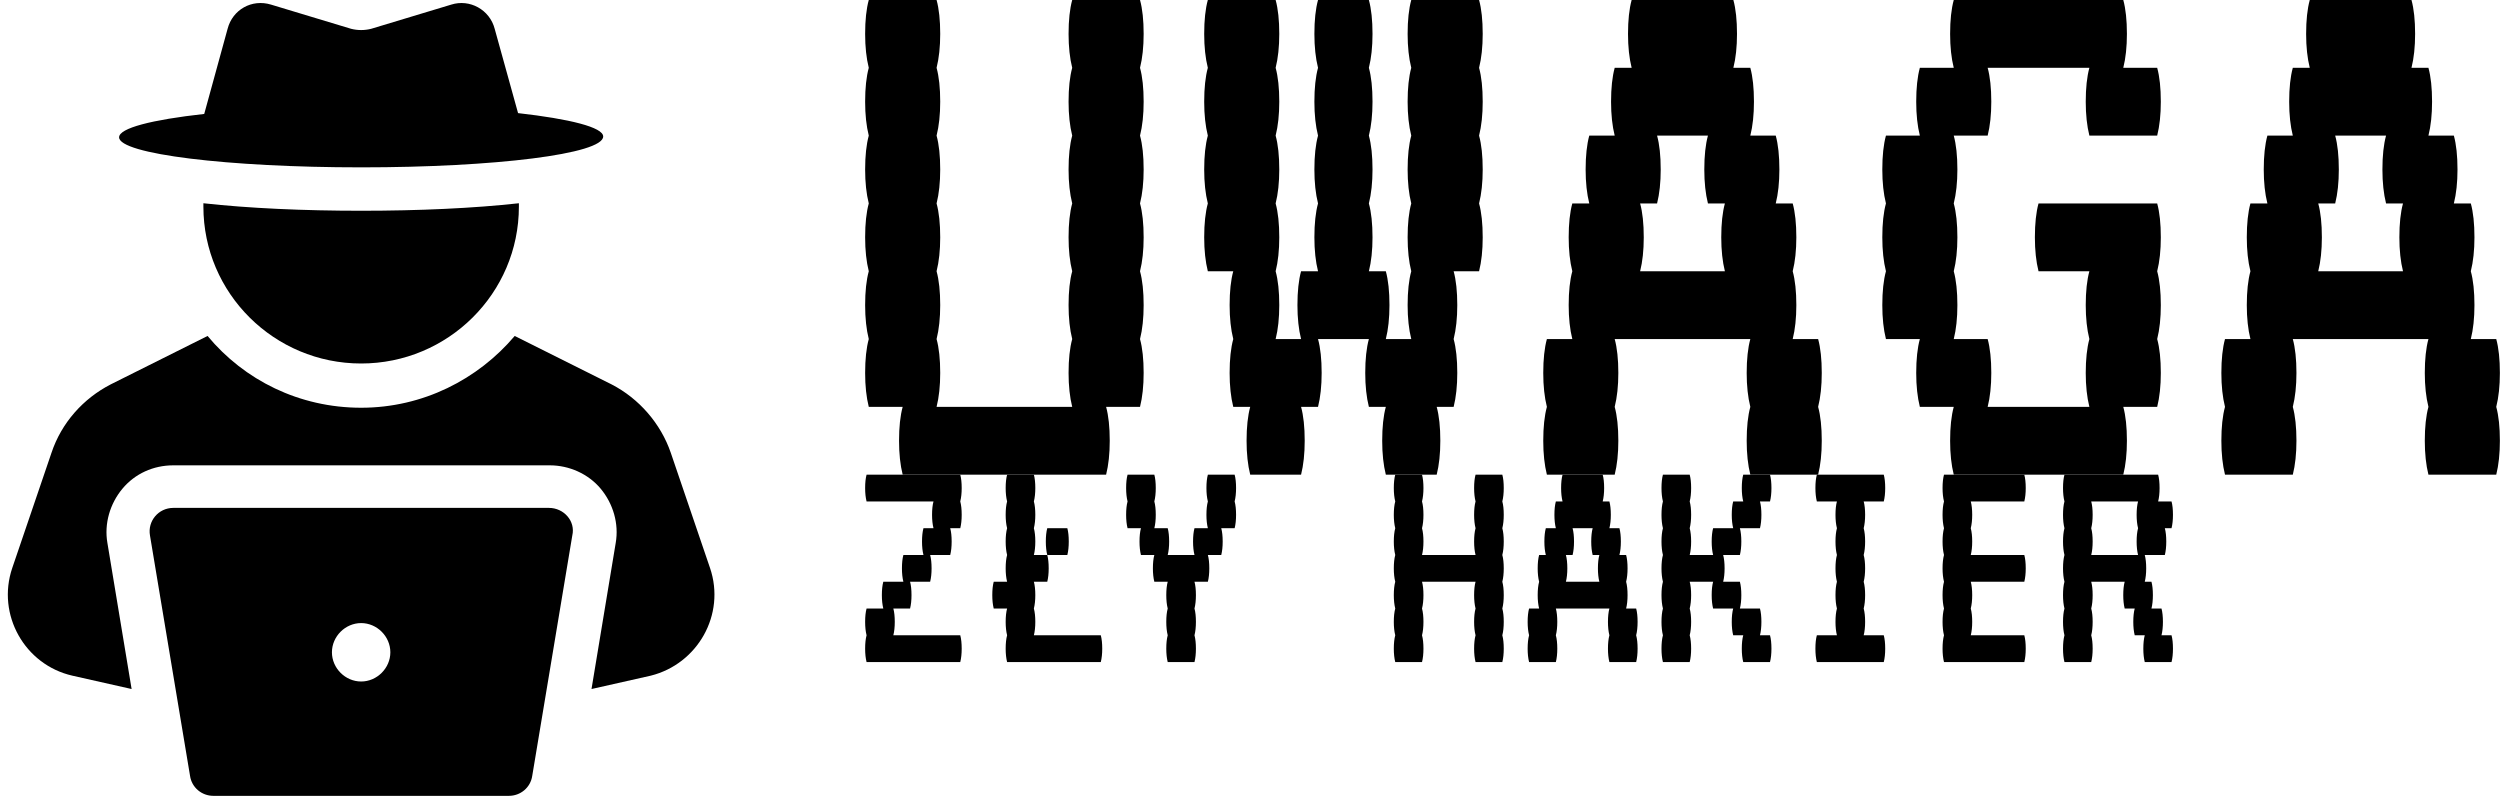 <svg data-v-423bf9ae="" xmlns="http://www.w3.org/2000/svg" viewBox="0 0 316 101" class="iconLeftSlogan"><!----><!----><!----><g data-v-423bf9ae="" id="894d043d-2042-4f07-b2d8-1cf0cf6d9e04" fill="black" transform="matrix(7.653,0,0,7.653,105.527,-25.714)"><path d="M5.04 4.48L5.04 4.48Q5.10 4.70 5.10 5.04L5.10 5.04L5.10 5.04Q5.10 5.36 5.04 5.60L5.04 5.60L5.04 5.60Q5.10 5.82 5.10 6.16L5.10 6.16L5.10 6.16Q5.10 6.48 5.04 6.72L5.04 6.72L5.04 6.72Q5.10 6.94 5.10 7.28L5.10 7.28L5.10 7.28Q5.10 7.60 5.04 7.84L5.04 7.84L5.04 7.84Q5.10 8.06 5.10 8.40L5.10 8.40L5.10 8.40Q5.10 8.72 5.04 8.96L5.04 8.96L5.04 8.96Q5.10 9.18 5.10 9.52L5.10 9.52L5.10 9.52Q5.10 9.84 5.04 10.08L5.04 10.08L4.48 10.08L4.48 10.08Q4.54 10.30 4.54 10.64L4.54 10.64L4.54 10.64Q4.54 10.96 4.48 11.20L4.48 11.20L1.12 11.20L1.12 11.20Q1.06 10.96 1.06 10.64L1.06 10.64L1.06 10.64Q1.06 10.30 1.12 10.08L1.12 10.08L0.56 10.08L0.56 10.08Q0.50 9.84 0.50 9.52L0.50 9.52L0.50 9.52Q0.50 9.18 0.56 8.96L0.56 8.96L0.56 8.96Q0.50 8.72 0.50 8.40L0.50 8.40L0.50 8.40Q0.50 8.06 0.56 7.84L0.56 7.84L0.56 7.84Q0.50 7.60 0.50 7.28L0.50 7.28L0.50 7.28Q0.50 6.94 0.56 6.72L0.56 6.72L0.56 6.72Q0.50 6.48 0.50 6.16L0.50 6.16L0.50 6.16Q0.50 5.82 0.56 5.60L0.56 5.60L0.56 5.60Q0.50 5.36 0.50 5.04L0.50 5.04L0.50 5.04Q0.50 4.70 0.56 4.48L0.56 4.48L0.56 4.48Q0.50 4.24 0.50 3.92L0.50 3.92L0.50 3.92Q0.50 3.58 0.56 3.36L0.56 3.36L1.68 3.36L1.68 3.36Q1.74 3.58 1.74 3.92L1.74 3.92L1.74 3.92Q1.74 4.24 1.68 4.48L1.68 4.48L1.68 4.48Q1.74 4.70 1.74 5.04L1.74 5.04L1.74 5.04Q1.74 5.36 1.68 5.60L1.68 5.60L1.68 5.60Q1.74 5.82 1.74 6.16L1.74 6.16L1.74 6.16Q1.74 6.48 1.68 6.72L1.68 6.72L1.68 6.72Q1.74 6.94 1.74 7.28L1.74 7.28L1.74 7.28Q1.74 7.60 1.68 7.84L1.68 7.84L1.68 7.84Q1.74 8.06 1.74 8.40L1.74 8.40L1.74 8.40Q1.74 8.72 1.68 8.96L1.68 8.96L1.68 8.96Q1.74 9.18 1.74 9.52L1.74 9.52L1.74 9.52Q1.74 9.84 1.68 10.08L1.68 10.08L3.92 10.08L3.92 10.08Q3.86 9.84 3.86 9.52L3.86 9.52L3.86 9.52Q3.86 9.18 3.92 8.96L3.92 8.96L3.92 8.96Q3.86 8.72 3.86 8.40L3.86 8.40L3.86 8.40Q3.86 8.06 3.92 7.84L3.92 7.84L3.92 7.84Q3.86 7.60 3.86 7.28L3.86 7.28L3.86 7.28Q3.86 6.94 3.92 6.72L3.92 6.72L3.92 6.72Q3.86 6.48 3.86 6.16L3.86 6.16L3.86 6.16Q3.86 5.82 3.92 5.60L3.92 5.60L3.92 5.60Q3.86 5.36 3.86 5.04L3.86 5.04L3.86 5.04Q3.86 4.70 3.92 4.48L3.92 4.48L3.92 4.48Q3.86 4.24 3.86 3.92L3.86 3.92L3.86 3.92Q3.86 3.58 3.92 3.36L3.92 3.36L5.04 3.36L5.04 3.36Q5.10 3.58 5.10 3.92L5.10 3.92L5.10 3.92Q5.10 4.24 5.04 4.48L5.04 4.48ZM10.64 4.48L10.64 4.48Q10.70 4.70 10.70 5.04L10.70 5.04L10.70 5.04Q10.70 5.36 10.64 5.60L10.64 5.60L10.64 5.60Q10.70 5.82 10.70 6.16L10.70 6.16L10.70 6.16Q10.70 6.48 10.64 6.72L10.64 6.72L10.64 6.72Q10.70 6.94 10.70 7.28L10.70 7.28L10.70 7.28Q10.70 7.60 10.64 7.84L10.64 7.84L10.22 7.84L10.22 7.84Q10.28 8.06 10.28 8.40L10.28 8.40L10.28 8.40Q10.28 8.72 10.22 8.96L10.22 8.96L10.22 8.96Q10.28 9.18 10.28 9.52L10.28 9.52L10.28 9.52Q10.28 9.84 10.22 10.08L10.22 10.08L9.94 10.08L9.94 10.08Q10.00 10.30 10.00 10.64L10.00 10.64L10.00 10.64Q10.00 10.96 9.94 11.20L9.94 11.20L9.10 11.20L9.10 11.20Q9.04 10.96 9.04 10.64L9.04 10.64L9.04 10.64Q9.04 10.30 9.10 10.08L9.10 10.08L8.82 10.08L8.82 10.08Q8.76 9.84 8.76 9.52L8.76 9.52L8.76 9.52Q8.76 9.18 8.82 8.96L8.82 8.96L7.98 8.96L7.98 8.96Q8.04 9.18 8.04 9.52L8.04 9.52L8.04 9.52Q8.04 9.84 7.98 10.08L7.98 10.08L7.70 10.08L7.70 10.08Q7.76 10.30 7.76 10.64L7.76 10.64L7.76 10.64Q7.76 10.96 7.70 11.20L7.70 11.20L6.86 11.20L6.86 11.20Q6.80 10.96 6.80 10.64L6.80 10.64L6.80 10.64Q6.80 10.30 6.86 10.08L6.86 10.08L6.58 10.08L6.58 10.08Q6.52 9.84 6.52 9.52L6.52 9.52L6.52 9.52Q6.52 9.18 6.58 8.96L6.58 8.96L6.58 8.96Q6.52 8.72 6.52 8.40L6.52 8.40L6.52 8.40Q6.52 8.06 6.58 7.84L6.58 7.84L6.16 7.84L6.16 7.84Q6.10 7.60 6.10 7.28L6.10 7.28L6.10 7.28Q6.10 6.94 6.16 6.72L6.16 6.72L6.16 6.72Q6.10 6.48 6.10 6.16L6.10 6.16L6.10 6.16Q6.10 5.82 6.16 5.60L6.16 5.60L6.16 5.60Q6.10 5.36 6.10 5.04L6.10 5.04L6.10 5.04Q6.10 4.70 6.16 4.48L6.16 4.48L6.16 4.48Q6.10 4.24 6.10 3.92L6.10 3.92L6.10 3.92Q6.10 3.58 6.16 3.36L6.16 3.36L7.28 3.36L7.28 3.36Q7.34 3.58 7.34 3.92L7.34 3.92L7.34 3.92Q7.34 4.24 7.28 4.48L7.28 4.48L7.28 4.48Q7.34 4.70 7.34 5.04L7.34 5.04L7.34 5.04Q7.34 5.36 7.28 5.60L7.28 5.60L7.28 5.60Q7.34 5.82 7.34 6.16L7.34 6.16L7.34 6.16Q7.34 6.48 7.28 6.72L7.28 6.72L7.28 6.72Q7.34 6.94 7.34 7.28L7.34 7.28L7.34 7.28Q7.34 7.60 7.28 7.84L7.28 7.84L7.28 7.84Q7.34 8.06 7.34 8.40L7.34 8.40L7.34 8.40Q7.34 8.72 7.28 8.96L7.28 8.96L7.70 8.96L7.70 8.96Q7.64 8.72 7.64 8.40L7.64 8.40L7.64 8.40Q7.64 8.06 7.70 7.84L7.70 7.84L7.98 7.84L7.98 7.84Q7.92 7.60 7.92 7.28L7.92 7.28L7.92 7.28Q7.92 6.94 7.98 6.72L7.98 6.72L7.98 6.72Q7.92 6.48 7.92 6.16L7.92 6.16L7.92 6.16Q7.92 5.82 7.98 5.60L7.98 5.60L7.98 5.60Q7.92 5.36 7.92 5.04L7.92 5.04L7.92 5.04Q7.92 4.70 7.98 4.48L7.98 4.48L7.98 4.48Q7.92 4.24 7.92 3.92L7.92 3.92L7.92 3.92Q7.92 3.58 7.98 3.36L7.98 3.36L8.82 3.36L8.82 3.36Q8.88 3.58 8.88 3.92L8.88 3.92L8.88 3.92Q8.88 4.24 8.82 4.48L8.82 4.48L8.82 4.48Q8.88 4.70 8.88 5.04L8.88 5.04L8.88 5.04Q8.88 5.36 8.82 5.60L8.82 5.60L8.82 5.60Q8.88 5.82 8.88 6.16L8.88 6.16L8.88 6.16Q8.88 6.48 8.82 6.72L8.82 6.72L8.82 6.72Q8.88 6.94 8.88 7.28L8.88 7.28L8.88 7.28Q8.88 7.60 8.82 7.84L8.82 7.84L9.10 7.84L9.10 7.84Q9.16 8.06 9.16 8.40L9.16 8.40L9.16 8.40Q9.16 8.72 9.10 8.96L9.10 8.96L9.52 8.96L9.52 8.96Q9.46 8.72 9.46 8.40L9.46 8.40L9.46 8.40Q9.46 8.06 9.52 7.84L9.52 7.84L9.52 7.84Q9.46 7.60 9.46 7.28L9.46 7.28L9.46 7.28Q9.46 6.94 9.52 6.72L9.52 6.72L9.52 6.72Q9.46 6.48 9.46 6.16L9.46 6.16L9.46 6.16Q9.46 5.82 9.52 5.60L9.52 5.60L9.52 5.60Q9.46 5.36 9.46 5.04L9.46 5.04L9.46 5.04Q9.46 4.70 9.52 4.48L9.52 4.48L9.52 4.48Q9.46 4.24 9.46 3.92L9.46 3.92L9.46 3.92Q9.46 3.58 9.52 3.36L9.52 3.36L10.64 3.36L10.64 3.36Q10.70 3.58 10.70 3.92L10.70 3.92L10.70 3.92Q10.70 4.24 10.64 4.48L10.64 4.48ZM16.30 9.52L16.30 9.52Q16.30 9.84 16.24 10.08L16.24 10.08L16.24 10.08Q16.30 10.30 16.30 10.64L16.30 10.64L16.30 10.64Q16.30 10.96 16.24 11.20L16.24 11.20L15.12 11.20L15.12 11.20Q15.06 10.96 15.06 10.64L15.06 10.64L15.06 10.64Q15.06 10.30 15.12 10.08L15.12 10.08L15.12 10.08Q15.06 9.84 15.06 9.52L15.06 9.52L15.06 9.52Q15.06 9.18 15.12 8.96L15.12 8.96L12.88 8.96L12.88 8.96Q12.94 9.18 12.94 9.52L12.94 9.52L12.94 9.52Q12.94 9.84 12.88 10.08L12.88 10.08L12.88 10.08Q12.94 10.30 12.94 10.64L12.94 10.64L12.94 10.64Q12.94 10.96 12.88 11.20L12.88 11.20L11.76 11.20L11.76 11.20Q11.70 10.96 11.70 10.64L11.70 10.64L11.70 10.64Q11.70 10.30 11.76 10.08L11.76 10.08L11.76 10.08Q11.70 9.84 11.70 9.52L11.70 9.52L11.70 9.52Q11.70 9.18 11.76 8.96L11.76 8.96L12.18 8.96L12.18 8.96Q12.12 8.72 12.12 8.40L12.12 8.40L12.12 8.40Q12.12 8.06 12.18 7.84L12.18 7.84L12.18 7.84Q12.12 7.60 12.12 7.28L12.12 7.28L12.12 7.28Q12.12 6.94 12.18 6.72L12.18 6.72L12.46 6.72L12.46 6.72Q12.40 6.48 12.40 6.16L12.40 6.16L12.40 6.16Q12.40 5.82 12.46 5.60L12.46 5.60L12.88 5.60L12.88 5.60Q12.82 5.36 12.82 5.04L12.82 5.04L12.82 5.04Q12.82 4.70 12.88 4.48L12.88 4.48L13.16 4.48L13.16 4.48Q13.10 4.24 13.10 3.92L13.10 3.92L13.10 3.92Q13.10 3.58 13.16 3.36L13.16 3.36L14.84 3.36L14.84 3.36Q14.90 3.58 14.90 3.92L14.90 3.92L14.90 3.92Q14.90 4.24 14.84 4.48L14.84 4.48L15.12 4.48L15.12 4.48Q15.18 4.70 15.18 5.04L15.18 5.04L15.18 5.04Q15.18 5.36 15.12 5.60L15.12 5.60L15.54 5.60L15.54 5.60Q15.60 5.82 15.60 6.16L15.60 6.16L15.60 6.16Q15.60 6.48 15.54 6.72L15.54 6.72L15.82 6.72L15.82 6.72Q15.88 6.94 15.88 7.28L15.88 7.28L15.88 7.28Q15.88 7.60 15.82 7.84L15.82 7.84L15.82 7.84Q15.88 8.06 15.88 8.40L15.88 8.40L15.88 8.40Q15.88 8.72 15.82 8.96L15.82 8.96L16.24 8.96L16.24 8.96Q16.30 9.18 16.30 9.52L16.30 9.52ZM14.70 7.84L14.70 7.84Q14.64 7.60 14.64 7.28L14.64 7.28L14.64 7.28Q14.64 6.94 14.70 6.72L14.70 6.72L14.42 6.72L14.42 6.72Q14.36 6.48 14.36 6.16L14.36 6.16L14.36 6.16Q14.36 5.82 14.42 5.60L14.42 5.60L13.58 5.60L13.58 5.60Q13.64 5.82 13.64 6.16L13.64 6.16L13.64 6.16Q13.64 6.48 13.58 6.72L13.58 6.72L13.30 6.72L13.30 6.72Q13.36 6.94 13.36 7.28L13.36 7.28L13.36 7.28Q13.36 7.60 13.30 7.84L13.30 7.84L14.70 7.84ZM21.84 6.72L21.84 6.72Q21.90 6.94 21.90 7.28L21.90 7.28L21.90 7.28Q21.90 7.60 21.84 7.84L21.84 7.84L21.84 7.84Q21.90 8.06 21.90 8.40L21.90 8.40L21.90 8.40Q21.90 8.72 21.84 8.96L21.84 8.96L21.84 8.96Q21.90 9.18 21.90 9.52L21.90 9.52L21.90 9.52Q21.90 9.84 21.84 10.08L21.84 10.08L21.28 10.08L21.28 10.08Q21.34 10.30 21.34 10.64L21.34 10.64L21.34 10.64Q21.34 10.96 21.28 11.20L21.28 11.20L18.48 11.20L18.48 11.20Q18.42 10.96 18.42 10.64L18.42 10.64L18.42 10.64Q18.42 10.30 18.48 10.08L18.48 10.08L17.92 10.08L17.92 10.08Q17.86 9.84 17.86 9.52L17.86 9.52L17.86 9.52Q17.86 9.18 17.92 8.96L17.92 8.96L17.36 8.96L17.36 8.96Q17.30 8.72 17.30 8.40L17.30 8.40L17.30 8.40Q17.30 8.06 17.36 7.84L17.36 7.84L17.36 7.84Q17.30 7.60 17.30 7.28L17.30 7.28L17.30 7.28Q17.30 6.94 17.36 6.72L17.36 6.72L17.36 6.72Q17.30 6.48 17.30 6.16L17.30 6.16L17.30 6.16Q17.30 5.82 17.36 5.60L17.36 5.60L17.92 5.60L17.92 5.60Q17.86 5.36 17.86 5.04L17.86 5.04L17.86 5.04Q17.86 4.70 17.92 4.48L17.92 4.48L18.48 4.48L18.48 4.48Q18.42 4.24 18.42 3.92L18.42 3.92L18.42 3.92Q18.42 3.58 18.48 3.36L18.48 3.36L21.28 3.36L21.28 3.36Q21.34 3.58 21.34 3.92L21.34 3.92L21.34 3.92Q21.34 4.24 21.28 4.48L21.28 4.48L21.84 4.48L21.84 4.48Q21.90 4.70 21.90 5.04L21.90 5.04L21.90 5.04Q21.90 5.36 21.84 5.60L21.84 5.60L20.72 5.60L20.72 5.60Q20.66 5.36 20.66 5.04L20.66 5.04L20.66 5.04Q20.66 4.70 20.72 4.48L20.72 4.48L19.04 4.48L19.04 4.48Q19.10 4.70 19.10 5.04L19.10 5.04L19.10 5.04Q19.10 5.36 19.04 5.60L19.04 5.60L18.48 5.60L18.48 5.60Q18.54 5.82 18.54 6.16L18.54 6.16L18.54 6.16Q18.54 6.48 18.48 6.72L18.48 6.72L18.48 6.72Q18.54 6.94 18.54 7.28L18.54 7.28L18.54 7.28Q18.54 7.60 18.48 7.84L18.48 7.84L18.48 7.84Q18.54 8.06 18.54 8.40L18.54 8.40L18.54 8.40Q18.54 8.72 18.48 8.96L18.48 8.96L19.04 8.96L19.04 8.96Q19.10 9.18 19.10 9.52L19.10 9.52L19.10 9.52Q19.10 9.84 19.04 10.08L19.04 10.08L20.72 10.08L20.72 10.08Q20.66 9.84 20.66 9.52L20.66 9.52L20.66 9.52Q20.66 9.18 20.72 8.96L20.72 8.96L20.72 8.96Q20.66 8.72 20.66 8.40L20.66 8.40L20.66 8.40Q20.66 8.06 20.72 7.84L20.72 7.84L19.88 7.84L19.88 7.84Q19.82 7.60 19.82 7.28L19.82 7.28L19.82 7.28Q19.82 6.94 19.88 6.72L19.88 6.72L21.84 6.72ZM27.50 9.52L27.50 9.52Q27.50 9.84 27.44 10.08L27.44 10.08L27.44 10.08Q27.50 10.30 27.50 10.64L27.50 10.64L27.50 10.64Q27.50 10.96 27.44 11.20L27.44 11.20L26.32 11.20L26.32 11.20Q26.26 10.96 26.26 10.64L26.26 10.64L26.26 10.64Q26.26 10.30 26.32 10.08L26.32 10.08L26.32 10.08Q26.26 9.84 26.26 9.52L26.26 9.52L26.26 9.52Q26.26 9.18 26.32 8.96L26.32 8.96L24.08 8.96L24.08 8.96Q24.14 9.18 24.14 9.52L24.14 9.52L24.14 9.52Q24.14 9.84 24.08 10.08L24.08 10.08L24.08 10.08Q24.14 10.30 24.14 10.64L24.14 10.64L24.14 10.64Q24.14 10.96 24.08 11.20L24.08 11.20L22.96 11.20L22.96 11.20Q22.90 10.96 22.90 10.64L22.90 10.64L22.90 10.64Q22.90 10.30 22.96 10.08L22.96 10.08L22.96 10.08Q22.90 9.84 22.90 9.52L22.90 9.52L22.90 9.52Q22.90 9.18 22.96 8.96L22.96 8.96L23.38 8.96L23.38 8.96Q23.32 8.72 23.32 8.40L23.32 8.40L23.32 8.40Q23.32 8.06 23.38 7.84L23.38 7.84L23.38 7.84Q23.32 7.60 23.32 7.28L23.32 7.28L23.32 7.28Q23.32 6.94 23.38 6.72L23.38 6.72L23.66 6.72L23.66 6.72Q23.60 6.48 23.60 6.16L23.60 6.16L23.60 6.16Q23.60 5.82 23.66 5.60L23.66 5.60L24.08 5.60L24.08 5.60Q24.02 5.36 24.02 5.04L24.02 5.04L24.02 5.04Q24.02 4.70 24.08 4.48L24.08 4.48L24.36 4.48L24.36 4.48Q24.30 4.24 24.30 3.92L24.30 3.92L24.30 3.92Q24.30 3.58 24.36 3.36L24.36 3.36L26.04 3.36L26.04 3.36Q26.10 3.58 26.10 3.92L26.10 3.92L26.10 3.92Q26.10 4.24 26.04 4.48L26.04 4.48L26.32 4.48L26.32 4.48Q26.38 4.70 26.38 5.04L26.38 5.04L26.38 5.04Q26.38 5.36 26.32 5.60L26.32 5.60L26.74 5.60L26.74 5.60Q26.80 5.82 26.80 6.16L26.80 6.16L26.80 6.16Q26.80 6.48 26.74 6.72L26.74 6.72L27.02 6.72L27.02 6.72Q27.08 6.94 27.08 7.28L27.08 7.28L27.08 7.28Q27.08 7.60 27.02 7.84L27.02 7.84L27.02 7.84Q27.08 8.06 27.08 8.40L27.08 8.40L27.08 8.40Q27.08 8.72 27.02 8.96L27.02 8.96L27.44 8.96L27.44 8.96Q27.50 9.18 27.50 9.52L27.50 9.52ZM25.90 7.84L25.90 7.84Q25.84 7.60 25.84 7.28L25.84 7.28L25.84 7.28Q25.84 6.94 25.90 6.72L25.90 6.72L25.62 6.72L25.62 6.72Q25.56 6.48 25.56 6.16L25.56 6.16L25.56 6.16Q25.56 5.82 25.62 5.60L25.62 5.60L24.78 5.60L24.78 5.60Q24.84 5.82 24.84 6.16L24.84 6.16L24.84 6.16Q24.84 6.48 24.78 6.72L24.78 6.72L24.50 6.72L24.50 6.72Q24.56 6.94 24.56 7.28L24.56 7.28L24.56 7.28Q24.56 7.60 24.50 7.84L24.50 7.84L25.90 7.84Z"></path></g><!----><g data-v-423bf9ae="" id="64e23e7f-e7f0-43b8-9889-cb2270c876be" transform="matrix(1.055,0,0,1.055,-7.102,-2.267)" stroke="none" fill="black"><switch><g><path d="M91.8 70.2l-4.7-13.8c-1.2-3.5-3.8-6.5-7.1-8.2l-11.6-5.8C64 47.6 57.4 51 50 51c-7.4 0-14-3.3-18.4-8.6L20 48.2c-3.3 1.7-5.9 4.6-7.1 8.2L8.2 70.2c-1.9 5.6 1.5 11.6 7.2 12.9l7.1 1.6-2.9-17.5c-.4-2.3.3-4.7 1.8-6.5 1.5-1.8 3.7-2.8 6.1-2.8h45.1c2.3 0 4.6 1 6.1 2.8 1.5 1.8 2.2 4.2 1.8 6.5l-2.9 17.5 7.1-1.6c5.6-1.4 9-7.3 7.1-12.9z"></path><path d="M31.1 26.5v.4c0 10.4 8.5 18.8 18.9 18.8 10.4 0 18.9-8.4 18.9-18.8v-.4c-5.4.6-12 .9-18.9.9-6.9 0-13.5-.3-18.9-.9zM50 22.2c16 0 29-1.6 29-3.7 0-1.1-4-2.1-10.2-2.8L66 5.6c-.6-2.3-3-3.6-5.2-2.9l-9.6 2.9c-.8.2-1.6.2-2.4 0l-9.6-2.9c-2.3-.7-4.6.6-5.2 2.9l-2.8 10.2c-6.3.7-10.2 1.7-10.2 2.8 0 2 13 3.6 29 3.6zM72.5 63h-45c-1.8 0-3.1 1.6-2.8 3.3l4.8 28.8c.2 1.4 1.4 2.4 2.8 2.4h35.4c1.4 0 2.6-1 2.8-2.4l4.8-28.8c.4-1.7-1-3.3-2.8-3.3zM50 83.8c-1.9 0-3.5-1.6-3.5-3.5s1.6-3.5 3.5-3.5 3.5 1.6 3.5 3.5-1.6 3.5-3.5 3.5z"></path></g></switch></g><!----><g data-v-423bf9ae="" id="7adde993-b25c-480e-a7f8-bbcce02d94d0" fill="black" transform="matrix(3.021,0,0,3.021,106.997,49.85)"><path d="M4.82 5.04L4.82 5.04Q4.82 5.36 4.76 5.60L4.76 5.60L4.34 5.60L4.34 5.60Q4.40 5.82 4.40 6.16L4.40 6.16L4.40 6.16Q4.40 6.48 4.34 6.72L4.34 6.72L3.50 6.72L3.50 6.72Q3.56 6.94 3.56 7.28L3.56 7.28L3.56 7.28Q3.56 7.60 3.50 7.84L3.50 7.84L2.66 7.84L2.66 7.84Q2.72 8.06 2.72 8.40L2.72 8.40L2.72 8.40Q2.72 8.72 2.66 8.96L2.66 8.96L1.96 8.96L1.96 8.96Q2.02 9.18 2.02 9.52L2.02 9.52L2.02 9.52Q2.02 9.84 1.96 10.08L1.96 10.08L4.76 10.08L4.76 10.08Q4.82 10.30 4.82 10.64L4.82 10.64L4.82 10.64Q4.82 10.96 4.76 11.20L4.76 11.20L0.84 11.20L0.84 11.20Q0.78 10.96 0.78 10.64L0.78 10.64L0.78 10.64Q0.78 10.30 0.84 10.08L0.84 10.08L0.84 10.08Q0.78 9.84 0.78 9.52L0.78 9.52L0.78 9.52Q0.78 9.18 0.84 8.96L0.84 8.96L1.54 8.96L1.54 8.96Q1.48 8.72 1.48 8.40L1.48 8.40L1.48 8.40Q1.48 8.06 1.54 7.84L1.54 7.84L2.38 7.84L2.38 7.84Q2.32 7.60 2.32 7.28L2.32 7.28L2.32 7.28Q2.32 6.94 2.38 6.72L2.38 6.72L3.22 6.72L3.22 6.72Q3.16 6.48 3.16 6.16L3.16 6.16L3.16 6.16Q3.16 5.82 3.22 5.60L3.22 5.60L3.64 5.60L3.64 5.60Q3.58 5.36 3.58 5.04L3.58 5.04L3.58 5.04Q3.58 4.70 3.64 4.48L3.64 4.48L0.84 4.48L0.84 4.48Q0.78 4.24 0.78 3.92L0.78 3.92L0.78 3.92Q0.78 3.58 0.84 3.36L0.84 3.36L4.76 3.36L4.76 3.36Q4.82 3.58 4.82 3.92L4.82 3.92L4.82 3.92Q4.82 4.24 4.76 4.48L4.76 4.48L4.76 4.48Q4.82 4.70 4.82 5.04L4.82 5.04ZM10.64 10.08L10.64 10.08Q10.70 10.30 10.70 10.64L10.70 10.64L10.70 10.64Q10.70 10.96 10.64 11.20L10.64 11.20L6.72 11.20L6.72 11.20Q6.66 10.96 6.66 10.64L6.66 10.64L6.66 10.64Q6.66 10.30 6.72 10.08L6.72 10.08L6.72 10.08Q6.66 9.84 6.66 9.52L6.66 9.52L6.66 9.52Q6.66 9.18 6.72 8.96L6.72 8.96L6.16 8.96L6.16 8.96Q6.10 8.72 6.10 8.40L6.10 8.40L6.10 8.40Q6.10 8.06 6.16 7.84L6.16 7.84L6.72 7.84L6.72 7.84Q6.66 7.60 6.66 7.28L6.66 7.28L6.66 7.28Q6.66 6.94 6.72 6.72L6.72 6.72L6.72 6.72Q6.66 6.48 6.66 6.16L6.66 6.16L6.66 6.16Q6.66 5.82 6.72 5.60L6.72 5.60L6.72 5.60Q6.66 5.36 6.66 5.04L6.66 5.04L6.66 5.04Q6.66 4.70 6.72 4.48L6.72 4.48L6.72 4.48Q6.66 4.24 6.66 3.92L6.66 3.92L6.66 3.92Q6.66 3.58 6.72 3.36L6.72 3.36L7.84 3.36L7.84 3.36Q7.90 3.58 7.90 3.92L7.90 3.92L7.90 3.92Q7.90 4.24 7.84 4.48L7.84 4.48L7.84 4.48Q7.90 4.70 7.90 5.04L7.90 5.04L7.90 5.04Q7.90 5.36 7.84 5.60L7.84 5.60L7.84 5.60Q7.90 5.82 7.90 6.16L7.90 6.16L7.90 6.16Q7.90 6.48 7.84 6.72L7.84 6.72L8.40 6.72L8.40 6.72Q8.46 6.94 8.46 7.28L8.46 7.28L8.46 7.28Q8.46 7.60 8.40 7.84L8.40 7.84L7.84 7.84L7.84 7.84Q7.90 8.06 7.90 8.40L7.90 8.40L7.90 8.40Q7.90 8.72 7.84 8.96L7.84 8.96L7.84 8.96Q7.90 9.18 7.90 9.52L7.90 9.52L7.90 9.52Q7.90 9.84 7.84 10.08L7.84 10.08L10.64 10.08ZM9.30 6.16L9.30 6.16Q9.30 6.48 9.24 6.72L9.24 6.72L8.40 6.72L8.40 6.72Q8.34 6.48 8.34 6.16L8.34 6.16L8.34 6.16Q8.34 5.82 8.40 5.60L8.40 5.60L9.24 5.60L9.24 5.60Q9.30 5.82 9.30 6.16L9.30 6.16ZM16.30 3.92L16.30 3.92Q16.30 4.24 16.24 4.48L16.24 4.48L16.24 4.48Q16.30 4.70 16.30 5.04L16.30 5.04L16.30 5.04Q16.30 5.36 16.24 5.60L16.24 5.60L15.68 5.60L15.68 5.60Q15.74 5.82 15.74 6.16L15.74 6.16L15.74 6.16Q15.74 6.48 15.68 6.72L15.68 6.72L15.12 6.72L15.12 6.72Q15.18 6.94 15.18 7.28L15.18 7.28L15.18 7.28Q15.18 7.60 15.12 7.84L15.12 7.84L14.56 7.84L14.56 7.84Q14.62 8.06 14.62 8.40L14.62 8.40L14.62 8.40Q14.62 8.72 14.56 8.96L14.56 8.96L14.56 8.96Q14.62 9.18 14.62 9.52L14.62 9.52L14.62 9.52Q14.62 9.84 14.56 10.08L14.56 10.08L14.56 10.08Q14.62 10.30 14.62 10.64L14.62 10.64L14.62 10.64Q14.62 10.96 14.56 11.20L14.56 11.20L13.44 11.20L13.44 11.20Q13.38 10.96 13.38 10.64L13.38 10.64L13.38 10.64Q13.38 10.30 13.44 10.08L13.44 10.08L13.44 10.08Q13.38 9.84 13.38 9.52L13.38 9.52L13.38 9.52Q13.38 9.18 13.44 8.96L13.44 8.96L13.44 8.96Q13.38 8.72 13.38 8.40L13.38 8.40L13.38 8.40Q13.38 8.06 13.44 7.84L13.44 7.84L12.88 7.84L12.88 7.84Q12.82 7.60 12.82 7.28L12.82 7.28L12.82 7.28Q12.82 6.94 12.88 6.72L12.88 6.72L12.32 6.72L12.32 6.72Q12.26 6.48 12.26 6.16L12.26 6.16L12.26 6.16Q12.26 5.82 12.32 5.60L12.32 5.60L11.76 5.60L11.76 5.60Q11.70 5.36 11.70 5.04L11.70 5.04L11.70 5.04Q11.70 4.70 11.76 4.48L11.76 4.48L11.76 4.48Q11.70 4.24 11.70 3.92L11.70 3.92L11.70 3.92Q11.70 3.58 11.76 3.36L11.76 3.36L12.88 3.36L12.88 3.36Q12.94 3.58 12.94 3.92L12.94 3.92L12.94 3.92Q12.94 4.24 12.88 4.48L12.88 4.48L12.88 4.48Q12.94 4.70 12.94 5.04L12.94 5.04L12.94 5.04Q12.94 5.36 12.88 5.60L12.88 5.60L13.44 5.60L13.44 5.60Q13.50 5.82 13.50 6.16L13.50 6.16L13.50 6.16Q13.50 6.48 13.44 6.72L13.44 6.72L14.56 6.72L14.56 6.72Q14.50 6.48 14.50 6.16L14.50 6.16L14.50 6.16Q14.50 5.82 14.56 5.60L14.56 5.60L15.12 5.60L15.12 5.60Q15.06 5.36 15.06 5.04L15.06 5.04L15.06 5.04Q15.06 4.70 15.12 4.48L15.12 4.48L15.12 4.48Q15.06 4.24 15.06 3.92L15.06 3.92L15.06 3.92Q15.06 3.58 15.12 3.36L15.12 3.36L16.24 3.36L16.24 3.36Q16.30 3.58 16.30 3.92L16.30 3.92ZM27.44 4.48L27.44 4.48Q27.50 4.70 27.50 5.04L27.50 5.04L27.50 5.04Q27.50 5.36 27.44 5.60L27.44 5.60L27.44 5.60Q27.50 5.82 27.50 6.16L27.50 6.16L27.50 6.16Q27.50 6.48 27.44 6.72L27.44 6.72L27.44 6.72Q27.50 6.94 27.50 7.28L27.50 7.28L27.50 7.28Q27.50 7.60 27.44 7.84L27.44 7.84L27.44 7.84Q27.50 8.06 27.50 8.40L27.50 8.40L27.50 8.40Q27.50 8.72 27.44 8.96L27.44 8.96L27.44 8.96Q27.50 9.18 27.50 9.52L27.50 9.52L27.50 9.52Q27.50 9.84 27.44 10.08L27.44 10.08L27.44 10.08Q27.50 10.30 27.50 10.64L27.50 10.64L27.50 10.64Q27.50 10.96 27.44 11.20L27.44 11.20L26.32 11.20L26.32 11.20Q26.26 10.96 26.26 10.64L26.26 10.64L26.26 10.64Q26.26 10.30 26.32 10.08L26.32 10.08L26.32 10.08Q26.26 9.84 26.26 9.52L26.26 9.52L26.26 9.52Q26.26 9.18 26.32 8.96L26.32 8.96L26.32 8.96Q26.26 8.72 26.26 8.40L26.26 8.40L26.26 8.40Q26.26 8.06 26.32 7.84L26.32 7.84L24.08 7.84L24.08 7.84Q24.14 8.06 24.14 8.40L24.14 8.40L24.14 8.40Q24.14 8.72 24.08 8.96L24.08 8.96L24.08 8.96Q24.14 9.18 24.14 9.52L24.14 9.52L24.14 9.52Q24.14 9.84 24.08 10.08L24.08 10.08L24.08 10.08Q24.14 10.30 24.14 10.64L24.14 10.64L24.14 10.64Q24.14 10.96 24.08 11.20L24.08 11.20L22.96 11.20L22.96 11.20Q22.90 10.96 22.90 10.64L22.90 10.64L22.90 10.64Q22.90 10.30 22.96 10.08L22.96 10.08L22.96 10.08Q22.90 9.84 22.90 9.52L22.90 9.52L22.90 9.52Q22.90 9.18 22.96 8.96L22.96 8.96L22.96 8.96Q22.90 8.72 22.90 8.40L22.90 8.40L22.90 8.40Q22.90 8.06 22.96 7.84L22.96 7.84L22.96 7.84Q22.90 7.60 22.90 7.28L22.90 7.28L22.90 7.28Q22.90 6.94 22.96 6.72L22.96 6.72L22.96 6.72Q22.90 6.48 22.90 6.16L22.90 6.16L22.90 6.16Q22.90 5.82 22.96 5.60L22.96 5.60L22.96 5.60Q22.90 5.36 22.90 5.04L22.90 5.04L22.90 5.04Q22.90 4.70 22.96 4.48L22.96 4.48L22.96 4.48Q22.90 4.24 22.90 3.92L22.90 3.92L22.90 3.92Q22.90 3.58 22.96 3.36L22.96 3.36L24.08 3.36L24.08 3.36Q24.14 3.58 24.14 3.92L24.14 3.92L24.14 3.92Q24.14 4.24 24.08 4.48L24.08 4.48L24.08 4.48Q24.14 4.70 24.14 5.04L24.14 5.04L24.14 5.04Q24.14 5.36 24.08 5.60L24.08 5.60L24.08 5.60Q24.14 5.82 24.14 6.16L24.14 6.16L24.14 6.16Q24.14 6.48 24.08 6.72L24.08 6.72L26.32 6.72L26.32 6.72Q26.26 6.48 26.26 6.16L26.26 6.16L26.26 6.16Q26.26 5.82 26.32 5.60L26.32 5.60L26.32 5.60Q26.26 5.36 26.26 5.04L26.26 5.04L26.26 5.04Q26.26 4.70 26.32 4.48L26.32 4.48L26.32 4.48Q26.26 4.24 26.26 3.92L26.26 3.92L26.26 3.92Q26.26 3.58 26.32 3.36L26.32 3.36L27.44 3.36L27.44 3.36Q27.50 3.58 27.50 3.92L27.50 3.92L27.50 3.92Q27.50 4.24 27.44 4.48L27.44 4.48ZM33.10 9.52L33.10 9.52Q33.10 9.84 33.04 10.08L33.04 10.08L33.04 10.08Q33.10 10.30 33.10 10.64L33.10 10.64L33.10 10.64Q33.10 10.96 33.04 11.20L33.04 11.20L31.92 11.20L31.92 11.20Q31.86 10.96 31.86 10.64L31.86 10.64L31.86 10.64Q31.86 10.30 31.92 10.08L31.92 10.08L31.92 10.08Q31.86 9.84 31.86 9.52L31.86 9.52L31.86 9.52Q31.86 9.18 31.92 8.96L31.92 8.96L29.68 8.96L29.68 8.96Q29.74 9.18 29.74 9.52L29.74 9.52L29.74 9.52Q29.74 9.84 29.68 10.08L29.68 10.08L29.68 10.08Q29.74 10.30 29.74 10.64L29.74 10.64L29.74 10.64Q29.74 10.96 29.68 11.20L29.68 11.20L28.56 11.20L28.56 11.20Q28.50 10.96 28.50 10.64L28.50 10.64L28.50 10.64Q28.50 10.30 28.56 10.08L28.56 10.08L28.56 10.08Q28.50 9.84 28.50 9.52L28.50 9.52L28.50 9.52Q28.50 9.18 28.56 8.96L28.56 8.96L28.98 8.96L28.98 8.96Q28.92 8.72 28.92 8.40L28.92 8.40L28.92 8.40Q28.92 8.06 28.98 7.84L28.98 7.84L28.98 7.84Q28.92 7.60 28.92 7.28L28.92 7.28L28.92 7.28Q28.92 6.94 28.98 6.72L28.98 6.72L29.26 6.72L29.26 6.72Q29.20 6.48 29.20 6.16L29.20 6.16L29.20 6.16Q29.20 5.82 29.26 5.60L29.26 5.60L29.68 5.60L29.68 5.60Q29.62 5.36 29.62 5.04L29.62 5.04L29.62 5.04Q29.62 4.70 29.68 4.48L29.68 4.48L29.96 4.48L29.96 4.48Q29.90 4.24 29.90 3.92L29.90 3.92L29.90 3.92Q29.90 3.58 29.96 3.36L29.96 3.36L31.64 3.36L31.64 3.36Q31.70 3.58 31.70 3.92L31.70 3.92L31.70 3.92Q31.70 4.24 31.64 4.48L31.64 4.48L31.92 4.48L31.92 4.48Q31.98 4.70 31.98 5.04L31.98 5.04L31.98 5.04Q31.98 5.36 31.92 5.60L31.92 5.60L32.34 5.60L32.34 5.60Q32.40 5.82 32.40 6.16L32.40 6.16L32.40 6.16Q32.40 6.48 32.34 6.72L32.34 6.72L32.62 6.72L32.62 6.72Q32.68 6.94 32.68 7.28L32.68 7.28L32.68 7.28Q32.68 7.60 32.62 7.84L32.62 7.84L32.62 7.84Q32.68 8.06 32.68 8.40L32.68 8.40L32.68 8.40Q32.68 8.72 32.62 8.96L32.62 8.96L33.04 8.96L33.04 8.96Q33.10 9.18 33.10 9.52L33.10 9.52ZM31.50 7.84L31.50 7.84Q31.44 7.60 31.44 7.28L31.44 7.28L31.44 7.28Q31.44 6.94 31.50 6.72L31.50 6.72L31.22 6.72L31.22 6.72Q31.16 6.48 31.16 6.16L31.16 6.16L31.16 6.16Q31.16 5.82 31.22 5.60L31.22 5.60L30.38 5.60L30.38 5.60Q30.44 5.82 30.44 6.16L30.44 6.16L30.44 6.16Q30.44 6.48 30.38 6.72L30.38 6.72L30.10 6.72L30.10 6.72Q30.16 6.94 30.16 7.28L30.16 7.28L30.16 7.28Q30.16 7.60 30.10 7.84L30.10 7.84L31.50 7.84ZM38.22 10.08L38.64 10.08L38.64 10.08Q38.70 10.30 38.70 10.64L38.70 10.64L38.70 10.64Q38.70 10.96 38.64 11.20L38.64 11.20L37.52 11.20L37.52 11.20Q37.46 10.96 37.46 10.64L37.46 10.64L37.46 10.64Q37.46 10.30 37.52 10.08L37.52 10.08L37.10 10.08L37.10 10.08Q37.04 9.84 37.04 9.52L37.04 9.52L37.04 9.52Q37.04 9.18 37.10 8.96L37.10 8.96L36.26 8.96L36.26 8.96Q36.20 8.72 36.20 8.40L36.20 8.40L36.20 8.40Q36.20 8.06 36.26 7.84L36.26 7.84L35.28 7.84L35.28 7.84Q35.34 8.06 35.34 8.40L35.34 8.40L35.34 8.40Q35.34 8.72 35.28 8.96L35.28 8.96L35.28 8.96Q35.34 9.18 35.34 9.52L35.34 9.52L35.34 9.52Q35.34 9.84 35.28 10.08L35.28 10.08L35.28 10.08Q35.34 10.30 35.34 10.64L35.34 10.64L35.34 10.64Q35.34 10.96 35.28 11.20L35.28 11.20L34.16 11.20L34.16 11.20Q34.10 10.96 34.10 10.64L34.10 10.64L34.10 10.64Q34.10 10.30 34.16 10.08L34.16 10.08L34.16 10.08Q34.10 9.84 34.10 9.52L34.10 9.52L34.10 9.52Q34.10 9.18 34.16 8.96L34.16 8.96L34.16 8.96Q34.10 8.72 34.10 8.40L34.10 8.40L34.10 8.40Q34.10 8.06 34.16 7.84L34.16 7.84L34.16 7.84Q34.10 7.60 34.10 7.28L34.10 7.28L34.10 7.28Q34.10 6.94 34.16 6.72L34.16 6.72L34.16 6.72Q34.10 6.48 34.10 6.16L34.10 6.16L34.10 6.16Q34.10 5.82 34.16 5.60L34.16 5.60L34.16 5.60Q34.10 5.36 34.10 5.04L34.10 5.04L34.10 5.04Q34.10 4.70 34.16 4.48L34.16 4.48L34.16 4.48Q34.10 4.24 34.10 3.92L34.10 3.92L34.10 3.92Q34.10 3.58 34.16 3.36L34.16 3.36L35.28 3.36L35.28 3.36Q35.34 3.58 35.34 3.92L35.34 3.92L35.34 3.92Q35.34 4.24 35.28 4.48L35.28 4.48L35.28 4.48Q35.34 4.70 35.34 5.04L35.34 5.04L35.34 5.04Q35.34 5.36 35.28 5.60L35.28 5.60L35.28 5.60Q35.34 5.82 35.34 6.16L35.34 6.16L35.34 6.16Q35.34 6.48 35.28 6.72L35.28 6.72L36.26 6.72L36.26 6.72Q36.20 6.48 36.20 6.16L36.20 6.16L36.20 6.16Q36.20 5.82 36.26 5.60L36.26 5.60L37.10 5.60L37.10 5.60Q37.04 5.36 37.04 5.04L37.04 5.04L37.04 5.04Q37.04 4.70 37.10 4.48L37.10 4.48L37.52 4.48L37.52 4.48Q37.46 4.24 37.46 3.92L37.46 3.92L37.46 3.92Q37.46 3.58 37.52 3.36L37.52 3.36L38.64 3.36L38.64 3.36Q38.70 3.58 38.70 3.92L38.70 3.92L38.70 3.92Q38.70 4.24 38.64 4.48L38.64 4.48L38.22 4.48L38.22 4.48Q38.28 4.70 38.28 5.04L38.28 5.04L38.28 5.04Q38.28 5.36 38.22 5.60L38.22 5.60L37.38 5.60L37.38 5.60Q37.44 5.82 37.44 6.16L37.44 6.16L37.44 6.16Q37.44 6.48 37.38 6.72L37.38 6.72L36.68 6.72L36.68 6.72Q36.74 6.94 36.74 7.28L36.74 7.28L36.74 7.28Q36.74 7.60 36.68 7.84L36.68 7.84L37.38 7.84L37.38 7.84Q37.44 8.06 37.44 8.40L37.44 8.40L37.44 8.40Q37.44 8.72 37.38 8.96L37.38 8.96L38.22 8.96L38.22 8.96Q38.28 9.18 38.28 9.52L38.28 9.52L38.28 9.52Q38.28 9.84 38.22 10.08L38.22 10.08ZM42.56 10.08L43.40 10.08L43.40 10.08Q43.46 10.30 43.46 10.64L43.46 10.64L43.46 10.64Q43.46 10.96 43.40 11.20L43.40 11.20L40.60 11.20L40.60 11.20Q40.54 10.96 40.54 10.64L40.54 10.64L40.54 10.64Q40.54 10.30 40.60 10.08L40.60 10.08L41.44 10.08L41.44 10.08Q41.38 9.84 41.38 9.52L41.38 9.52L41.38 9.52Q41.38 9.18 41.44 8.96L41.44 8.96L41.44 8.96Q41.38 8.72 41.38 8.40L41.38 8.40L41.38 8.40Q41.38 8.06 41.44 7.84L41.44 7.84L41.44 7.84Q41.38 7.60 41.38 7.28L41.38 7.28L41.38 7.28Q41.38 6.94 41.44 6.72L41.44 6.72L41.44 6.72Q41.38 6.48 41.38 6.16L41.38 6.16L41.38 6.16Q41.38 5.82 41.44 5.60L41.44 5.60L41.44 5.60Q41.38 5.36 41.38 5.04L41.38 5.04L41.38 5.04Q41.38 4.70 41.44 4.48L41.44 4.48L40.60 4.48L40.60 4.48Q40.54 4.24 40.54 3.92L40.54 3.92L40.54 3.92Q40.54 3.58 40.60 3.36L40.60 3.36L43.40 3.36L43.40 3.36Q43.46 3.58 43.46 3.92L43.46 3.92L43.46 3.92Q43.46 4.24 43.40 4.48L43.40 4.48L42.56 4.48L42.56 4.48Q42.62 4.70 42.62 5.04L42.62 5.04L42.62 5.04Q42.62 5.36 42.56 5.60L42.56 5.60L42.56 5.60Q42.62 5.82 42.62 6.16L42.62 6.16L42.62 6.16Q42.62 6.48 42.56 6.72L42.56 6.72L42.56 6.72Q42.62 6.94 42.62 7.28L42.62 7.28L42.62 7.28Q42.62 7.60 42.56 7.84L42.56 7.84L42.56 7.84Q42.62 8.06 42.62 8.40L42.62 8.40L42.62 8.40Q42.62 8.72 42.56 8.96L42.56 8.96L42.56 8.96Q42.62 9.18 42.62 9.52L42.62 9.52L42.62 9.52Q42.62 9.84 42.56 10.08L42.56 10.08ZM49.28 7.84L47.04 7.84L47.04 7.84Q47.10 8.06 47.10 8.40L47.10 8.40L47.10 8.40Q47.10 8.72 47.04 8.96L47.04 8.96L47.04 8.96Q47.10 9.18 47.10 9.52L47.10 9.52L47.10 9.52Q47.10 9.84 47.04 10.08L47.04 10.08L49.28 10.08L49.28 10.08Q49.34 10.30 49.34 10.64L49.34 10.64L49.34 10.64Q49.34 10.96 49.28 11.20L49.28 11.20L45.92 11.20L45.92 11.20Q45.86 10.96 45.86 10.64L45.86 10.64L45.86 10.64Q45.86 10.30 45.92 10.08L45.92 10.08L45.92 10.08Q45.86 9.84 45.86 9.52L45.86 9.52L45.86 9.52Q45.86 9.18 45.92 8.96L45.92 8.96L45.92 8.96Q45.86 8.72 45.86 8.40L45.86 8.40L45.86 8.40Q45.86 8.06 45.92 7.84L45.92 7.84L45.92 7.84Q45.86 7.60 45.86 7.28L45.86 7.28L45.86 7.28Q45.86 6.94 45.92 6.72L45.92 6.72L45.92 6.72Q45.86 6.48 45.86 6.16L45.86 6.16L45.86 6.16Q45.86 5.82 45.92 5.60L45.92 5.60L45.92 5.60Q45.86 5.36 45.86 5.04L45.86 5.04L45.86 5.04Q45.86 4.70 45.92 4.48L45.92 4.48L45.92 4.48Q45.86 4.24 45.86 3.92L45.86 3.92L45.86 3.92Q45.86 3.58 45.92 3.36L45.92 3.36L49.28 3.36L49.28 3.36Q49.34 3.58 49.34 3.92L49.34 3.92L49.34 3.92Q49.34 4.24 49.28 4.48L49.28 4.48L47.04 4.48L47.04 4.48Q47.10 4.70 47.10 5.04L47.10 5.04L47.10 5.04Q47.10 5.36 47.04 5.60L47.04 5.60L47.04 5.60Q47.10 5.82 47.10 6.16L47.10 6.16L47.10 6.16Q47.10 6.48 47.04 6.72L47.04 6.72L49.28 6.72L49.28 6.72Q49.34 6.94 49.34 7.28L49.34 7.28L49.34 7.28Q49.34 7.60 49.28 7.84L49.28 7.84ZM55.02 10.08L55.44 10.08L55.44 10.08Q55.50 10.30 55.50 10.64L55.50 10.64L55.50 10.64Q55.50 10.96 55.44 11.20L55.44 11.20L54.32 11.20L54.32 11.20Q54.26 10.96 54.26 10.64L54.26 10.64L54.26 10.64Q54.26 10.30 54.32 10.08L54.32 10.08L53.90 10.08L53.90 10.08Q53.84 9.84 53.84 9.52L53.84 9.52L53.84 9.52Q53.84 9.18 53.90 8.96L53.90 8.96L53.48 8.96L53.48 8.96Q53.42 8.72 53.42 8.40L53.42 8.40L53.42 8.40Q53.42 8.06 53.48 7.84L53.48 7.84L52.08 7.84L52.08 7.84Q52.14 8.06 52.14 8.40L52.14 8.40L52.14 8.40Q52.14 8.72 52.08 8.96L52.08 8.96L52.08 8.96Q52.14 9.18 52.14 9.52L52.14 9.52L52.14 9.52Q52.14 9.84 52.08 10.08L52.08 10.08L52.08 10.08Q52.14 10.30 52.14 10.64L52.14 10.64L52.14 10.64Q52.14 10.96 52.08 11.20L52.08 11.20L50.96 11.20L50.96 11.20Q50.90 10.96 50.90 10.64L50.90 10.64L50.90 10.64Q50.90 10.30 50.96 10.08L50.96 10.08L50.96 10.08Q50.90 9.84 50.90 9.52L50.90 9.52L50.90 9.52Q50.90 9.18 50.96 8.96L50.96 8.96L50.96 8.96Q50.90 8.72 50.90 8.40L50.90 8.40L50.90 8.40Q50.90 8.06 50.96 7.84L50.96 7.84L50.96 7.84Q50.90 7.60 50.90 7.28L50.90 7.28L50.90 7.28Q50.90 6.94 50.96 6.72L50.96 6.72L50.96 6.72Q50.90 6.48 50.90 6.16L50.90 6.16L50.90 6.16Q50.90 5.82 50.96 5.60L50.96 5.60L50.96 5.60Q50.90 5.36 50.90 5.04L50.90 5.04L50.90 5.04Q50.90 4.70 50.96 4.48L50.96 4.48L50.96 4.48Q50.90 4.24 50.90 3.92L50.90 3.92L50.90 3.92Q50.90 3.58 50.96 3.36L50.96 3.36L54.88 3.36L54.88 3.36Q54.94 3.58 54.94 3.92L54.94 3.92L54.94 3.92Q54.94 4.24 54.88 4.48L54.88 4.48L55.44 4.48L55.44 4.48Q55.50 4.70 55.50 5.04L55.50 5.04L55.50 5.04Q55.50 5.36 55.44 5.60L55.44 5.60L55.16 5.60L55.16 5.60Q55.22 5.82 55.22 6.16L55.22 6.16L55.22 6.16Q55.22 6.48 55.16 6.72L55.16 6.72L54.32 6.72L54.32 6.72Q54.38 6.94 54.38 7.28L54.38 7.28L54.38 7.28Q54.38 7.60 54.32 7.84L54.32 7.84L54.60 7.84L54.60 7.84Q54.66 8.06 54.66 8.40L54.66 8.40L54.66 8.40Q54.66 8.72 54.60 8.96L54.60 8.96L55.02 8.96L55.02 8.96Q55.08 9.18 55.08 9.52L55.08 9.52L55.08 9.52Q55.08 9.84 55.02 10.08L55.02 10.08ZM54.04 6.72L54.04 6.72Q53.98 6.48 53.98 6.16L53.98 6.16L53.98 6.16Q53.98 5.82 54.04 5.60L54.04 5.60L54.04 5.60Q53.98 5.36 53.98 5.04L53.98 5.04L53.98 5.04Q53.98 4.70 54.04 4.48L54.04 4.48L52.08 4.48L52.08 4.48Q52.14 4.70 52.14 5.04L52.14 5.04L52.14 5.04Q52.14 5.36 52.08 5.60L52.08 5.60L52.08 5.60Q52.14 5.82 52.14 6.16L52.14 6.16L52.14 6.16Q52.14 6.48 52.08 6.72L52.08 6.72L54.04 6.72Z"></path></g></svg>